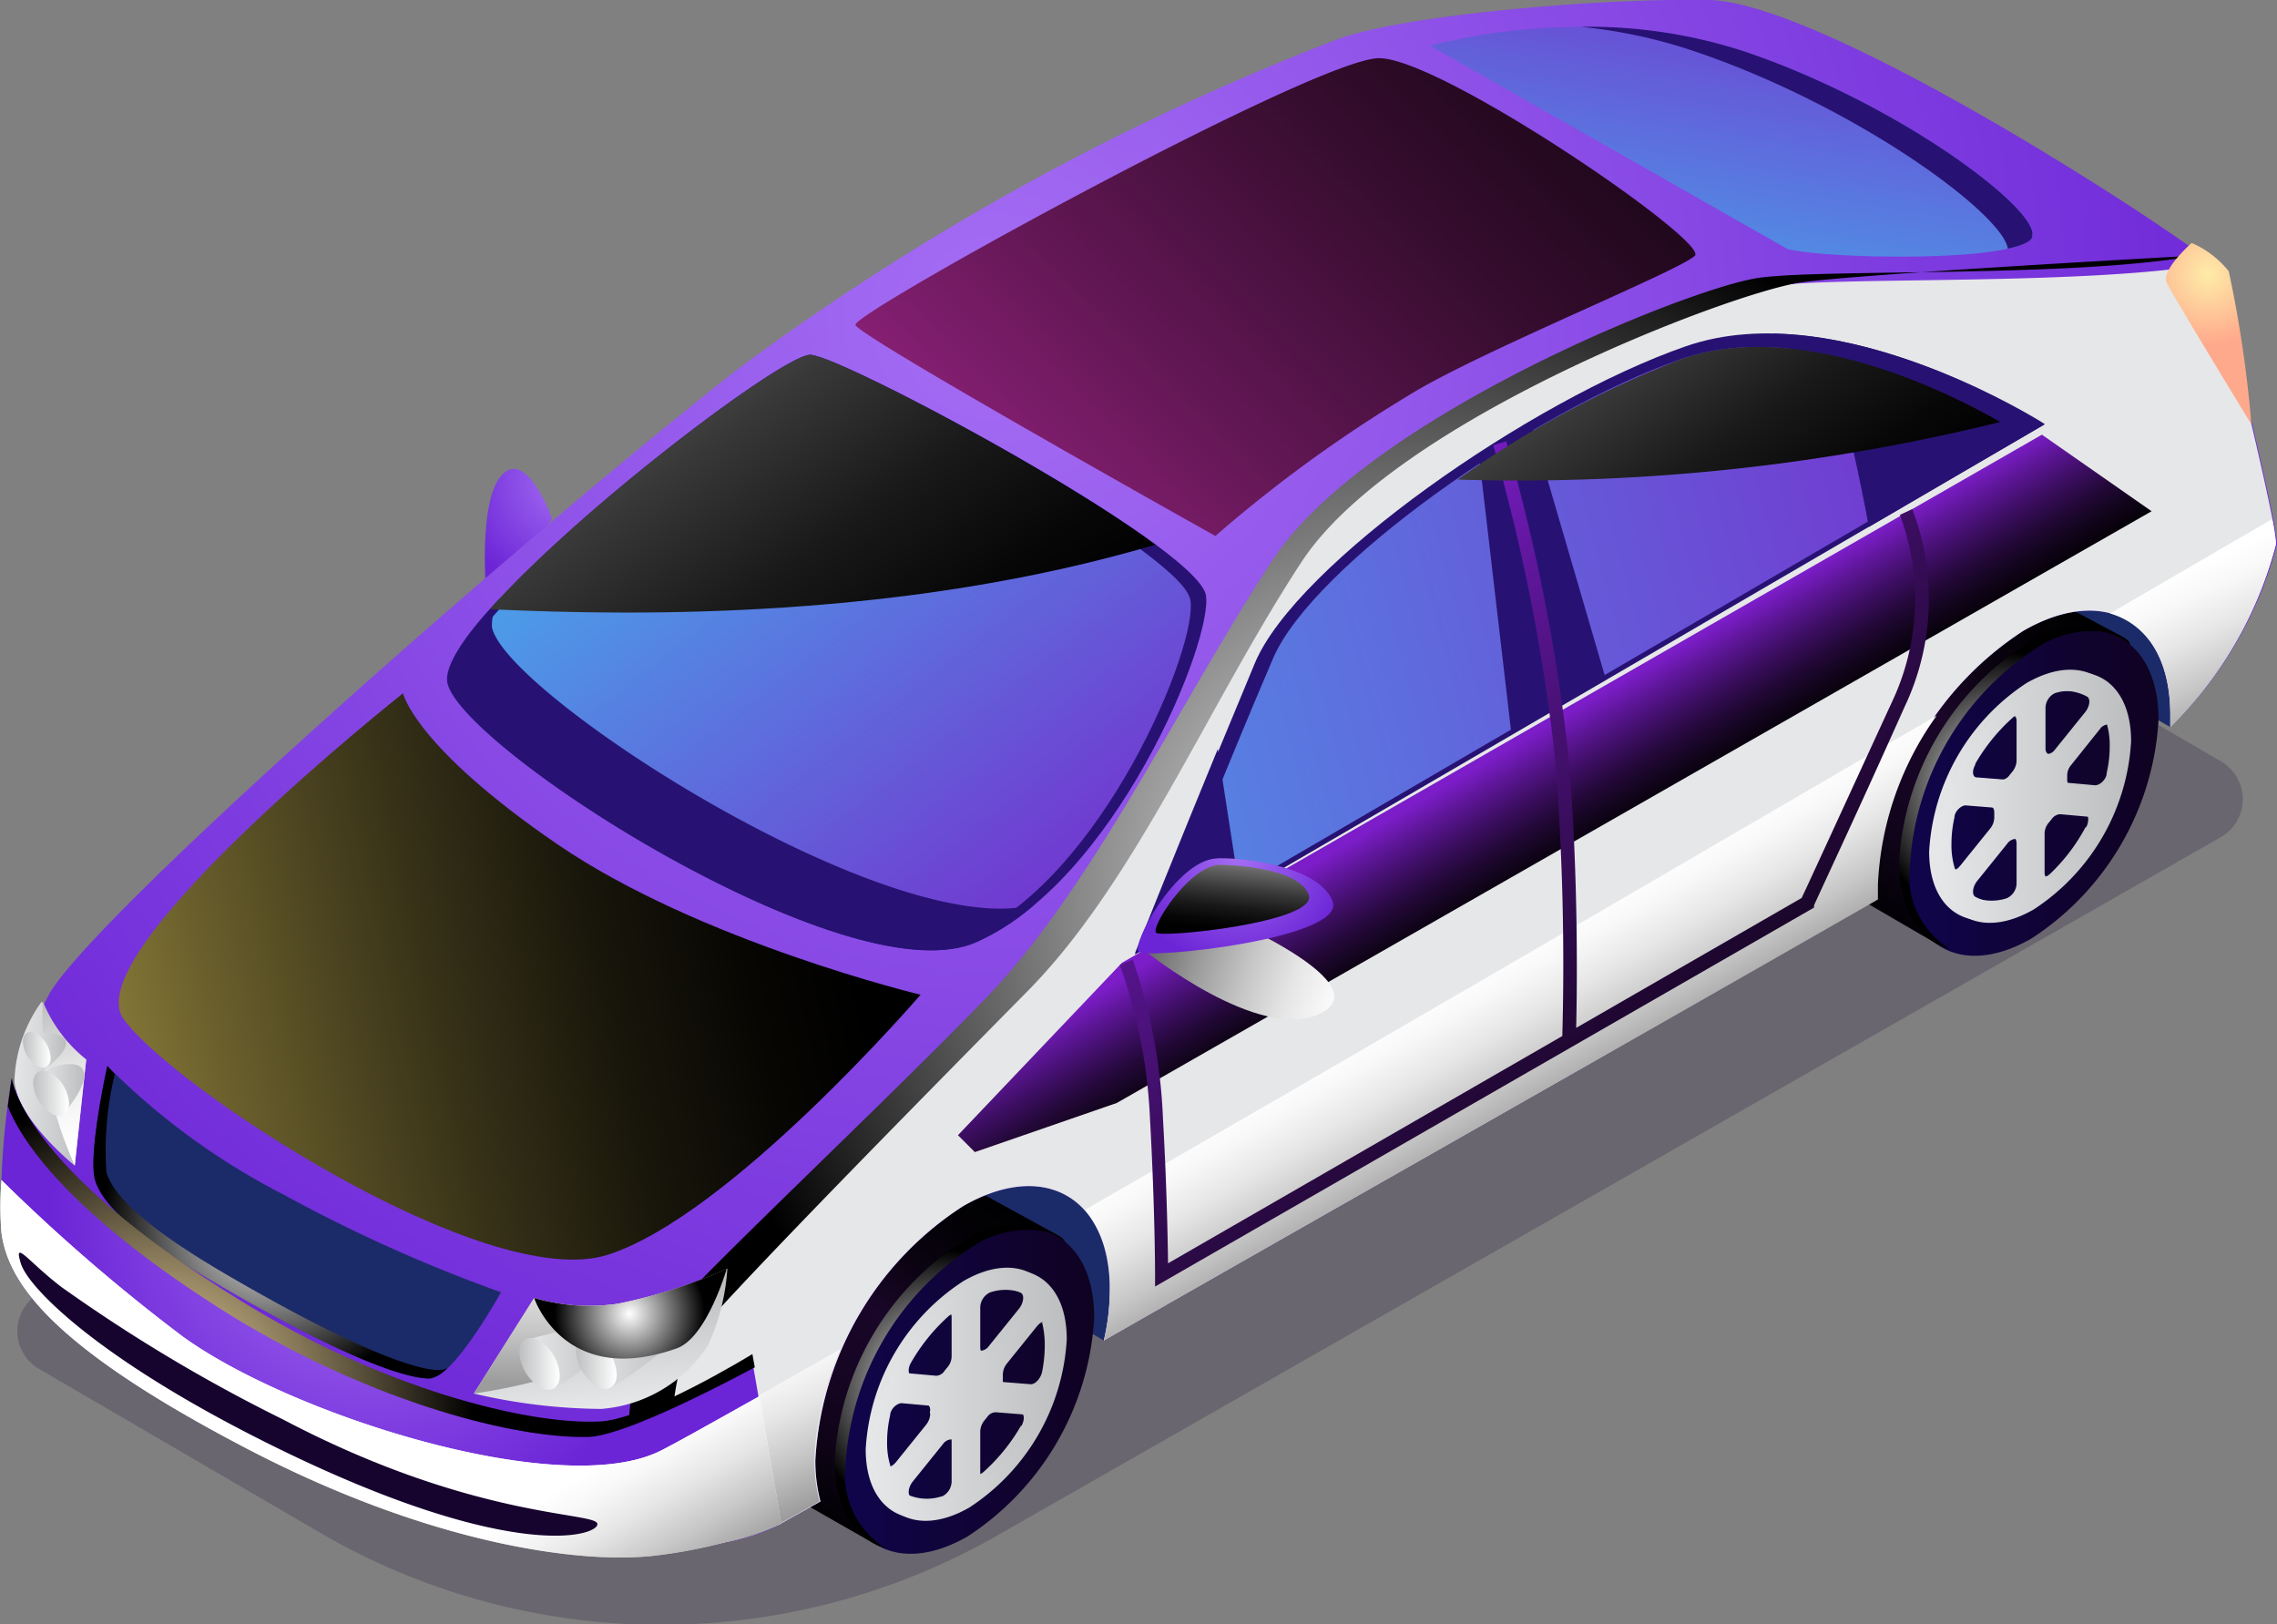 <svg xmlns="http://www.w3.org/2000/svg" xmlns:xlink="http://www.w3.org/1999/xlink" viewBox="0 0 75.54 53.88"><rect x="0" y="0" width="75.54" height="53.88" fill="#808080" stroke="none"/><defs><style>.cls-1{isolation:isolate;}.cls-2,.cls-48{fill:#16032e;}.cls-2{opacity:0.2;}.cls-3{fill:#1b2b69;}.cls-4{fill:url(#linear-gradient);}.cls-5{fill:url(#linear-gradient-2);}.cls-11,.cls-17,.cls-22,.cls-38,.cls-47,.cls-49,.cls-50,.cls-51,.cls-52,.cls-55,.cls-56,.cls-6{mix-blend-mode:screen;}.cls-6{fill:url(#Radial_Gradient_1);}.cls-12,.cls-16,.cls-24,.cls-26,.cls-39,.cls-45,.cls-46,.cls-53,.cls-7{mix-blend-mode:multiply;}.cls-7{fill:url(#linear-gradient-3);}.cls-8{fill:url(#linear-gradient-4);}.cls-9{fill:url(#linear-gradient-5);}.cls-10{fill:url(#linear-gradient-6);}.cls-11{fill:url(#Radial_Gradient_1-2);}.cls-12{fill:url(#linear-gradient-7);}.cls-13{fill:url(#linear-gradient-8);}.cls-14{fill:url(#New_Gradient_Swatch_copy_19);}.cls-15{fill:url(#New_Gradient_Swatch_copy_19-2);}.cls-16{fill:#e6e7e8;}.cls-17{fill:url(#Radial_Gradient_1-3);}.cls-18{fill:url(#New_Gradient_Swatch_copy_26);}.cls-19{fill:#271273;}.cls-20{fill:url(#New_Gradient_Swatch_copy_26-2);}.cls-21{fill:url(#New_Gradient_Swatch_copy_61);}.cls-22{fill:url(#Radial_Gradient_1-4);}.cls-23{fill:url(#linear-gradient-9);}.cls-24{fill:url(#linear-gradient-10);}.cls-25{fill:url(#linear-gradient-11);}.cls-26{fill:url(#linear-gradient-12);}.cls-27{fill:url(#New_Gradient_Swatch_copy_20);}.cls-28{fill:url(#linear-gradient-13);}.cls-29{fill:url(#linear-gradient-14);}.cls-30{fill:url(#linear-gradient-15);}.cls-31{fill:url(#linear-gradient-16);}.cls-32{fill:url(#radial-gradient);}.cls-33{fill:url(#radial-gradient-2);}.cls-34{fill:url(#linear-gradient-17);}.cls-35{fill:url(#linear-gradient-18);}.cls-36{fill:url(#linear-gradient-19);}.cls-37{fill:url(#linear-gradient-20);}.cls-38{fill:url(#linear-gradient-21);}.cls-40{fill:url(#linear-gradient-22);}.cls-41{fill:url(#linear-gradient-23);}.cls-42{fill:url(#linear-gradient-24);}.cls-43{fill:url(#New_Gradient_Swatch_copy_19-3);}.cls-44{mix-blend-mode:color-dodge;fill:url(#radial-gradient-3);}.cls-45{fill:url(#linear-gradient-25);}.cls-46{fill:url(#linear-gradient-26);}.cls-47{fill:url(#linear-gradient-27);}.cls-49{fill:url(#linear-gradient-28);}.cls-50{fill:url(#Radial_Gradient_1-5);}.cls-51{fill:url(#linear-gradient-29);}.cls-52{fill:url(#linear-gradient-30);}.cls-53{fill:url(#linear-gradient-31);}.cls-54{fill:url(#New_Gradient_Swatch_copy_19-4);}.cls-55{fill:url(#linear-gradient-32);}.cls-56{fill:url(#linear-gradient-33);}</style><linearGradient id="linear-gradient" x1="6138.36" y1="49.79" x2="6130.99" y2="39.91" gradientTransform="matrix(-1, 0, 0, 1, 6164.79, 0)" gradientUnits="userSpaceOnUse"><stop offset="0" stop-color="#010002"/><stop offset="0.03" stop-color="#030106"/><stop offset="0.19" stop-color="#0f0419"/><stop offset="0.36" stop-color="#170524"/><stop offset="0.54" stop-color="#190628"/><stop offset="0.7" stop-color="#0b0312"/><stop offset="0.86" stop-color="#030105"/><stop offset="1"/></linearGradient><linearGradient id="linear-gradient-2" x1="6128.49" y1="46.14" x2="6136.9" y2="46.14" gradientTransform="matrix(-1, 0, 0, 1, 6164.79, 0)" gradientUnits="userSpaceOnUse"><stop offset="0" stop-color="#100221"/><stop offset="1" stop-color="#10054d"/></linearGradient><radialGradient id="Radial_Gradient_1" cx="6133.56" cy="46" r="4.54" gradientTransform="matrix(-1, 0, 0, 1, 6164.79, 0)" gradientUnits="userSpaceOnUse"><stop offset="0" stop-color="#fff"/><stop offset="1"/></radialGradient><linearGradient id="linear-gradient-3" x1="6129.6" y1="46.21" x2="6136.07" y2="46.21" gradientTransform="matrix(-1, 0, 0, 1, 6164.79, 0)" gradientUnits="userSpaceOnUse"><stop offset="0" stop-color="#bcbec0"/><stop offset="1" stop-color="#e6e7e8"/></linearGradient><linearGradient id="linear-gradient-4" x1="6129.4" y1="46.29" x2="6135.87" y2="46.29" xlink:href="#linear-gradient-3"/><linearGradient id="linear-gradient-5" x1="6103.05" y1="29.95" x2="6095.68" y2="20.07" xlink:href="#linear-gradient"/><linearGradient id="linear-gradient-6" x1="6093.18" y1="26.31" x2="6101.59" y2="26.31" xlink:href="#linear-gradient-2"/><radialGradient id="Radial_Gradient_1-2" cx="6098.25" cy="26.17" r="4.54" xlink:href="#Radial_Gradient_1"/><linearGradient id="linear-gradient-7" x1="6094.29" y1="26.38" x2="6100.76" y2="26.38" xlink:href="#linear-gradient-3"/><linearGradient id="linear-gradient-8" x1="6094.09" y1="26.46" x2="6100.56" y2="26.46" xlink:href="#linear-gradient-3"/><radialGradient id="New_Gradient_Swatch_copy_19" cx="6145.95" cy="16.01" r="3.77" gradientTransform="matrix(-1, 0, 0, 1, 6164.79, 0)" gradientUnits="userSpaceOnUse"><stop offset="0" stop-color="#a56ef4"/><stop offset="1" stop-color="#6b24d6"/></radialGradient><radialGradient id="New_Gradient_Swatch_copy_19-2" cx="6131.69" cy="10.5" r="44.21" xlink:href="#New_Gradient_Swatch_copy_19"/><radialGradient id="Radial_Gradient_1-3" cx="6117.96" cy="29.75" r="23.75" xlink:href="#Radial_Gradient_1"/><linearGradient id="New_Gradient_Swatch_copy_26" x1="6105.72" y1="-5.5" x2="6109.72" y2="19.42" gradientTransform="matrix(-1, 0, 0, 1, 6164.79, 0)" gradientUnits="userSpaceOnUse"><stop offset="0.03" stop-color="#7c1dc9"/><stop offset="0.21" stop-color="#6e41d2"/><stop offset="0.62" stop-color="#4c9be8"/><stop offset="1" stop-color="#2af6ff"/></linearGradient><linearGradient id="New_Gradient_Swatch_copy_26-2" x1="6126.5" y1="35.57" x2="6151.47" y2="3.3" xlink:href="#New_Gradient_Swatch_copy_26"/><linearGradient id="New_Gradient_Swatch_copy_61" x1="6102.59" y1="17.46" x2="6134.97" y2="26.01" gradientTransform="matrix(-1, 0, 0, 1, 6164.79, 0)" gradientUnits="userSpaceOnUse"><stop offset="0" stop-color="#703ed1"/><stop offset="0.62" stop-color="#5a78e0"/><stop offset="1" stop-color="#4c9de9"/></linearGradient><radialGradient id="Radial_Gradient_1-4" cx="6155.81" cy="40.55" r="5.54" xlink:href="#Radial_Gradient_1"/><linearGradient id="linear-gradient-9" x1="6145.02" y1="42.98" x2="6144.61" y2="46.6" xlink:href="#linear-gradient-3"/><linearGradient id="linear-gradient-10" x1="6144.91" y1="45.87" x2="6144.83" y2="40.26" gradientTransform="matrix(-1, 0, 0, 1, 6164.79, 0)" gradientUnits="userSpaceOnUse"><stop offset="0" stop-color="#9c9c9c"/><stop offset="0" stop-color="#9d9d9d"/><stop offset="0.31" stop-color="#c7c7c7"/><stop offset="0.59" stop-color="#e6e6e6"/><stop offset="0.83" stop-color="#f8f8f8"/><stop offset="1" stop-color="#fff"/></linearGradient><linearGradient id="linear-gradient-11" x1="6161.96" y1="35.98" x2="6164.35" y2="35.88" xlink:href="#linear-gradient-3"/><linearGradient id="linear-gradient-12" x1="6163.43" y1="31.72" x2="6162.03" y2="38.1" xlink:href="#linear-gradient-10"/><radialGradient id="New_Gradient_Swatch_copy_20" cx="6091.52" cy="9.09" r="2.35" gradientTransform="matrix(-1, 0, 0, 1, 6164.79, 0)" gradientUnits="userSpaceOnUse"><stop offset="0" stop-color="#feeca8"/><stop offset="1" stop-color="#ffa98c"/></radialGradient><linearGradient id="linear-gradient-13" x1="6144.28" y1="45.03" x2="6147.28" y2="45.03" xlink:href="#linear-gradient-3"/><linearGradient id="linear-gradient-14" x1="-6283.24" y1="45.25" x2="-6281.9" y2="45.25" gradientTransform="translate(6300.47)" gradientUnits="userSpaceOnUse"><stop offset="0" stop-color="#bcbec0"/><stop offset="0.69" stop-color="#e9eaea"/><stop offset="1" stop-color="#fff"/></linearGradient><linearGradient id="linear-gradient-15" x1="6142.37" y1="44.99" x2="6145.39" y2="44.99" xlink:href="#linear-gradient-3"/><linearGradient id="linear-gradient-16" x1="-6281.36" y1="45.21" x2="-6280.01" y2="45.21" xlink:href="#linear-gradient-14"/><radialGradient id="radial-gradient" cx="6142.57" cy="43.94" r="1.17" gradientTransform="matrix(-1, 0, 0, 1, 6164.79, 0)" gradientUnits="userSpaceOnUse"><stop offset="0.16" stop-color="#f90"/><stop offset="0.34" stop-color="#fd9500"/><stop offset="0.52" stop-color="#f68900"/><stop offset="0.69" stop-color="#ea7600"/><stop offset="0.87" stop-color="#db5a00"/><stop offset="0.99" stop-color="#cc4100"/></radialGradient><radialGradient id="radial-gradient-2" cx="-6279.24" cy="44.13" r="0.69" gradientTransform="translate(6300.47)" xlink:href="#radial-gradient"/><linearGradient id="linear-gradient-17" x1="6162" y1="36.19" x2="6163.44" y2="36.19" xlink:href="#linear-gradient-3"/><linearGradient id="linear-gradient-18" x1="-6299.37" y1="36.26" x2="-6298.18" y2="36.26" xlink:href="#linear-gradient-14"/><linearGradient id="linear-gradient-19" x1="6162.64" y1="34.84" x2="6163.83" y2="34.84" xlink:href="#linear-gradient-3"/><linearGradient id="linear-gradient-20" x1="-6299.71" y1="34.82" x2="-6298.79" y2="34.82" xlink:href="#linear-gradient-14"/><linearGradient id="linear-gradient-21" x1="6114.7" y1="24.8" x2="6112.31" y2="28.82" gradientTransform="matrix(-1, 0, 0, 1, 6164.79, 0)" gradientUnits="userSpaceOnUse"><stop offset="0" stop-color="#7c1dc9"/><stop offset="0.17" stop-color="#5e1699"/><stop offset="0.38" stop-color="#3d0e63"/><stop offset="0.57" stop-color="#230838"/><stop offset="0.75" stop-color="#100419"/><stop offset="0.9" stop-color="#040107"/><stop offset="1"/></linearGradient><linearGradient id="linear-gradient-22" x1="6089.8" y1="23.61" x2="6092.04" y2="18.83" xlink:href="#linear-gradient-10"/><linearGradient id="linear-gradient-23" x1="6145.22" y1="53.39" x2="6147.46" y2="48.61" xlink:href="#linear-gradient-10"/><linearGradient id="linear-gradient-24" x1="6112.9" y1="36.67" x2="6115.54" y2="32.09" xlink:href="#linear-gradient-10"/><radialGradient id="New_Gradient_Swatch_copy_19-3" cx="6152.43" cy="40.32" r="10.75" xlink:href="#New_Gradient_Swatch_copy_19"/><radialGradient id="radial-gradient-3" cx="6159.5" cy="46.55" r="10.43" gradientTransform="matrix(-1, 0, 0, 1, 6164.79, 0)" gradientUnits="userSpaceOnUse"><stop offset="0" stop-color="#ffe4a7"/><stop offset="1"/></radialGradient><linearGradient id="linear-gradient-25" x1="6152.91" y1="52.1" x2="6151.88" y2="45.18" xlink:href="#linear-gradient-10"/><linearGradient id="linear-gradient-26" x1="6145.72" y1="54.91" x2="6148.26" y2="50.58" xlink:href="#linear-gradient-10"/><linearGradient id="linear-gradient-27" x1="6147.48" y1="5.18" x2="6133.96" y2="24.09" gradientTransform="matrix(-1, 0, 0, 1, 6164.79, 0)" gradientUnits="userSpaceOnUse"><stop offset="0" stop-color="#9c9c9c"/><stop offset="0.01" stop-color="#999"/><stop offset="0.26" stop-color="#636363"/><stop offset="0.49" stop-color="#383838"/><stop offset="0.7" stop-color="#191919"/><stop offset="0.88" stop-color="#070707"/><stop offset="1"/></linearGradient><linearGradient id="linear-gradient-28" x1="6170.9" y1="37.38" x2="6136.89" y2="29.82" gradientTransform="matrix(-1, 0, 0, 1, 6164.79, 0)" gradientUnits="userSpaceOnUse"><stop offset="0" stop-color="#e0c95e"/><stop offset="0.01" stop-color="#dcc55c"/><stop offset="0.22" stop-color="#9a8a41"/><stop offset="0.42" stop-color="#635929"/><stop offset="0.6" stop-color="#383218"/><stop offset="0.76" stop-color="#19170b"/><stop offset="0.9" stop-color="#070603"/><stop offset="1"/></linearGradient><radialGradient id="Radial_Gradient_1-5" cx="6143.88" cy="43.58" r="2.49" xlink:href="#Radial_Gradient_1"/><linearGradient id="linear-gradient-29" x1="6135.43" y1="22.66" x2="6105.4" y2="-7.59" gradientTransform="matrix(-1, 0, 0, 1, 6164.79, 0)" gradientUnits="userSpaceOnUse"><stop offset="0" stop-color="#b4299a"/><stop offset="0.1" stop-color="#992383"/><stop offset="0.33" stop-color="#631755"/><stop offset="0.54" stop-color="#380d30"/><stop offset="0.73" stop-color="#190616"/><stop offset="0.89" stop-color="#070206"/><stop offset="1"/></linearGradient><linearGradient id="linear-gradient-30" x1="6122.49" y1="19.39" x2="6103.25" y2="42.74" xlink:href="#linear-gradient-21"/><linearGradient id="linear-gradient-31" x1="6126.49" y1="31.1" x2="6119.77" y2="33.2" gradientTransform="matrix(-1, 0, 0, 1, 6164.79, 0)" gradientUnits="userSpaceOnUse"><stop offset="0" stop-color="#696969"/><stop offset="0.24" stop-color="#9c9c9c"/><stop offset="0.48" stop-color="#c7c7c7"/><stop offset="0.69" stop-color="#e6e6e6"/><stop offset="0.87" stop-color="#f8f8f8"/><stop offset="1" stop-color="#fff"/></linearGradient><radialGradient id="New_Gradient_Swatch_copy_19-4" cx="6123.69" cy="28.42" r="3.73" xlink:href="#New_Gradient_Swatch_copy_19"/><linearGradient id="linear-gradient-32" x1="6123.63" y1="28.18" x2="6123.93" y2="30.9" xlink:href="#linear-gradient-27"/><linearGradient id="linear-gradient-33" x1="6114.66" y1="4.87" x2="6104.63" y2="18.91" xlink:href="#linear-gradient-27"/></defs><g class="cls-1"><g id="Layer_2" data-name="Layer 2"><g id="Layer_1-2" data-name="Layer 1"><path class="cls-2" d="M73.68,27.77,33.1,50.93a22.47,22.47,0,0,1-22.34,0L1.29,45.41a1.45,1.45,0,0,1,0-2.5L52.05,13.5a1.42,1.42,0,0,1,1.45,0L73.7,25.27A1.45,1.45,0,0,1,73.68,27.77Z"/><path class="cls-3" d="M72,24.12,67.2,21.38l2.16-2.83s3.53,3.42,3.42,3.7S72,24.12,72,24.12Z"/><path class="cls-3" d="M36.62,44.47l-7.26-4.23s5-2.58,5.21-2.58,3.25,2,3.25,2Z"/><path class="cls-4" d="M25.46,47.19a3,3,0,0,0,1.18,2.67L29,51.21c.75.42.27-.54,1.42-1.21a9.28,9.28,0,0,0,4.21-7.25c0-1.32,1.21-1.33.47-1.77l-2.48-1.36a3,3,0,0,0-2.93.32A9.27,9.27,0,0,0,25.46,47.19Z"/><path class="cls-5" d="M27.89,48.57c0,2.66,1.88,3.74,4.21,2.4a9.27,9.27,0,0,0,4.2-7.25c0-2.67-1.88-3.74-4.2-2.4A9.25,9.25,0,0,0,27.89,48.57Z"/><path class="cls-6" d="M31.89,41.22a3,3,0,0,1,2.88-.35,3.3,3.3,0,0,0-2.51.49,9.28,9.28,0,0,0-4.21,7.25,2.85,2.85,0,0,0,1.33,2.75c-1-.29-1.69-1.31-1.69-2.89A9.27,9.27,0,0,1,31.89,41.22Z"/><path class="cls-7" d="M28.72,48.08c0,2.05,1.45,2.88,3.24,1.85a7.16,7.16,0,0,0,3.23-5.59c0-2.05-1.45-2.87-3.23-1.84A7.12,7.12,0,0,0,28.72,48.08Zm2.14-1.29a.18.18,0,0,0,0,.12.61.61,0,0,1-.14.36l-1,1.24c-.16.19-.35.21-.4,0a2.93,2.93,0,0,1-.09-.76,4.46,4.46,0,0,1,.09-.88c.05-.22.24-.42.4-.41l1,.09C30.81,46.6,30.86,46.67,30.86,46.79ZM30,45.13a6.08,6.08,0,0,1,1.24-1.54c.17-.15.33-.1.33.11V45a.56.56,0,0,1-.14.36l-.09.11a.35.35,0,0,1-.28.17l-1-.09C29.93,45.56,29.9,45.34,30,45.13Zm2.63-2.34a1.62,1.62,0,0,1,1.24.1c.12.07.09.33-.06.52l-1,1.24a.36.36,0,0,1-.28.16h-.09c-.09,0-.14-.08-.14-.2V43.28A.54.54,0,0,1,32.65,42.79Zm1.94,1.08a3,3,0,0,1,.09.77,4.53,4.53,0,0,1-.09.88c-.05.22-.24.42-.39.4l-1-.08c-.08,0-.14-.08-.13-.2v-.12a.59.59,0,0,1,.13-.36l1-1.24C34.35,43.73,34.54,43.71,34.59,43.87Zm-.7,3.43a6.21,6.21,0,0,1-1.24,1.53c-.17.15-.33.1-.33-.1V47.4a.61.61,0,0,1,.14-.36l.09-.11a.33.33,0,0,1,.28-.16l1,.08C34,46.87,34,47.09,33.89,47.3Zm-2.63,2.34A1.57,1.57,0,0,1,30,49.53c-.12-.07-.09-.32.06-.51l1-1.24a.36.36,0,0,1,.28-.16h.09c.09,0,.14.08.14.19v1.33A.56.56,0,0,1,31.26,49.64Z"/><path class="cls-8" d="M28.92,48.16c0,2.05,1.45,2.88,3.24,1.85a7.14,7.14,0,0,0,3.23-5.58c0-2.06-1.45-2.88-3.23-1.85A7.12,7.12,0,0,0,28.92,48.16Zm2.14-1.29V47a.61.61,0,0,1-.14.36l-1,1.24c-.15.19-.35.21-.39,0a2.54,2.54,0,0,1-.1-.76,3.83,3.83,0,0,1,.1-.88c0-.22.24-.42.39-.41l1,.09C31,46.68,31.06,46.75,31.06,46.87Zm-.84-1.66a6.26,6.26,0,0,1,1.24-1.54c.17-.15.33-.1.33.11V45.1a.56.56,0,0,1-.14.36l-.09.11a.35.35,0,0,1-.28.17l-1-.09C30.13,45.64,30.1,45.42,30.22,45.21Zm2.64-2.34a1.59,1.59,0,0,1,1.23.1c.12.07.09.33-.06.52l-1,1.24a.35.35,0,0,1-.28.16h-.09c-.09,0-.14-.08-.14-.2V43.36A.56.56,0,0,1,32.86,42.87ZM34.79,44a3,3,0,0,1,.09.77,4.53,4.53,0,0,1-.09.88c0,.22-.24.42-.39.4l-1-.08c-.08,0-.14-.08-.13-.2V45.6a.59.59,0,0,1,.13-.36l1-1.24C34.55,43.81,34.74,43.79,34.79,44Zm-.7,3.43a6.17,6.17,0,0,1-1.23,1.53c-.17.15-.34.1-.34-.1V47.48a.61.61,0,0,1,.14-.36l.09-.11a.35.35,0,0,1,.28-.16l1,.08C34.18,47,34.21,47.17,34.09,47.38Zm-2.63,2.34a1.57,1.57,0,0,1-1.24-.11c-.12-.07-.09-.32.06-.51l1-1.24a.36.36,0,0,1,.28-.16h.09c.09,0,.14.08.14.19v1.33A.56.56,0,0,1,31.46,49.72Z"/><path class="cls-9" d="M60.77,27.35A3,3,0,0,0,62,30l2.32,1.35c.76.42.28-.54,1.43-1.21a9.25,9.25,0,0,0,4.2-7.24c0-1.32,1.22-1.33.48-1.77L67.9,19.78A3,3,0,0,0,65,20.1,9.27,9.27,0,0,0,60.77,27.35Z"/><path class="cls-10" d="M63.2,28.73c0,2.67,1.88,3.74,4.2,2.4a9.28,9.28,0,0,0,4.21-7.25c0-2.66-1.89-3.73-4.21-2.39A9.25,9.25,0,0,0,63.2,28.73Z"/><path class="cls-11" d="M67.2,21.38A3.07,3.07,0,0,1,70.08,21a3.34,3.34,0,0,0-2.52.5,9.25,9.25,0,0,0-4.2,7.24,2.84,2.84,0,0,0,1.33,2.75c-1-.28-1.69-1.3-1.69-2.89A9.27,9.27,0,0,1,67.2,21.38Z"/><path class="cls-12" d="M64,28.25c0,2.05,1.45,2.87,3.23,1.84a7.12,7.12,0,0,0,3.24-5.58c0-2.05-1.45-2.88-3.24-1.85A7.16,7.16,0,0,0,64,28.25ZM66.16,27v.12a.59.59,0,0,1-.13.36l-1,1.24c-.15.19-.34.21-.39,0a3,3,0,0,1-.09-.77,4.53,4.53,0,0,1,.09-.88c.05-.22.24-.42.39-.4l1,.08C66.11,26.76,66.17,26.83,66.16,27Zm-.83-1.66a6.21,6.21,0,0,1,1.24-1.53c.16-.15.33-.1.33.1v1.33a.61.61,0,0,1-.14.36l-.09.11a.35.35,0,0,1-.28.16l-1-.08C65.24,25.72,65.21,25.5,65.33,25.29ZM68,23a1.57,1.57,0,0,1,1.24.11c.12.07.09.32-.06.51l-1,1.24a.36.36,0,0,1-.28.16h-.09c-.09,0-.14-.08-.14-.19V23.44A.56.56,0,0,1,68,23ZM69.89,24a2.54,2.54,0,0,1,.1.76,3.83,3.83,0,0,1-.1.88c0,.22-.24.42-.39.41l-1-.09c-.09,0-.14-.08-.14-.2s0,0,0-.06,0,0,0-.06a.56.56,0,0,1,.14-.35l1-1.25C69.65,23.89,69.85,23.87,69.89,24Zm-.69,3.42A6.08,6.08,0,0,1,68,29c-.17.15-.33.1-.33-.11V27.57a.56.56,0,0,1,.14-.36l.09-.11a.35.35,0,0,1,.28-.17l1,.09C69.29,27,69.32,27.25,69.2,27.46ZM66.57,29.8a1.62,1.62,0,0,1-1.24-.1c-.12-.07-.09-.33.06-.52l1-1.24a.36.36,0,0,1,.28-.16h.09c.09,0,.14.08.14.2v1.32A.55.55,0,0,1,66.57,29.8Z"/><path class="cls-13" d="M64.23,28.33c0,2.05,1.45,2.87,3.24,1.84a7.14,7.14,0,0,0,3.23-5.58c0-2.05-1.45-2.88-3.23-1.85A7.16,7.16,0,0,0,64.23,28.33ZM66.37,27a.18.18,0,0,0,0,.12.61.61,0,0,1-.14.36l-1,1.24c-.15.19-.35.22-.39.05a2.61,2.61,0,0,1-.1-.77,3.9,3.9,0,0,1,.1-.88c0-.21.24-.42.39-.4l1,.08C66.32,26.84,66.37,26.92,66.37,27Zm-.84-1.66a6.21,6.21,0,0,1,1.24-1.53c.17-.15.33-.1.33.1v1.33a.61.61,0,0,1-.14.36l-.09.11a.33.33,0,0,1-.28.16l-1-.08C65.44,25.8,65.41,25.58,65.53,25.37ZM68.16,23a1.57,1.57,0,0,1,1.24.11c.12.07.09.32-.06.51l-1,1.25a.38.38,0,0,1-.28.15H68c-.09,0-.14-.08-.14-.19V23.52A.56.56,0,0,1,68.16,23Zm1.94,1.09a2.93,2.93,0,0,1,.09.76,4.46,4.46,0,0,1-.09.88c0,.22-.24.42-.39.41l-1-.09c-.08,0-.14-.08-.13-.2v-.12a.54.54,0,0,1,.13-.35l1-1.25C69.86,24,70.05,24,70.1,24.12Zm-.7,3.42a6.08,6.08,0,0,1-1.24,1.54c-.17.15-.33.1-.33-.1V27.65a.56.56,0,0,1,.14-.36l.09-.11a.38.38,0,0,1,.28-.17l1,.09C69.49,27.11,69.52,27.33,69.4,27.54Zm-2.63,2.34a1.57,1.57,0,0,1-1.24-.1c-.12-.07-.09-.33.06-.52l1-1.24a.36.36,0,0,1,.28-.16H67c.09,0,.14.08.14.2v1.32A.54.54,0,0,1,66.77,29.88Z"/><path class="cls-14" d="M18.32,17.21s-.86-2.4-1.7-1.42-.44,4.56-.44,4.56Z"/><path class="cls-15" d="M1.62,33C3,30.49,17,18.11,24.43,12.28a83.83,83.83,0,0,1,20-11C46.79.45,53.37-.07,56.7,0c3.85.09,15.22,7.5,16.72,8.76,0,0,2.12,8.4,2.12,9.3A13.17,13.17,0,0,1,72,24.12c0-.14,0-.27,0-.41,0-3.09-2.18-4.34-4.88-2.78a10.78,10.78,0,0,0-4.88,8.42c0,.17,0,.33,0,.49C54.82,34.13,44.44,40,36.62,44.47a7.46,7.46,0,0,0,.2-1.67c0-3.09-2.19-4.34-4.88-2.78a10.73,10.73,0,0,0-4.89,8.42,5.24,5.24,0,0,0,.17,1.37l-1.32.74c-4,2.23-12-1-19.85-5.38C-1.57,40.92.28,35.53,1.62,33Z"/><path class="cls-16" d="M33.28,33.4c3.58-3.64,6-9.52,9.08-14.23S56.59,9.81,58.88,9.48c2.11-.31,10.49,0,14.51-.74l0,0s2.12,8.4,2.12,9.3A13.17,13.17,0,0,1,72,24.12c0-.14,0-.27,0-.41,0-3.09-2.18-4.34-4.88-2.78a10.78,10.78,0,0,0-4.88,8.42c0,.17,0,.33,0,.49C54.82,34.13,44.44,40,36.62,44.47a7.46,7.46,0,0,0,.2-1.67c0-3.09-2.19-4.34-4.88-2.78a10.73,10.73,0,0,0-4.89,8.42,5.24,5.24,0,0,0,.17,1.37l-1.32.74a7.44,7.44,0,0,1-4.39.66c-.2-2.3-.29-5.63.73-6.83C23.87,42.48,29.69,37,33.28,33.4Z"/><path class="cls-17" d="M21.69,44.13c1.62-1.91,7.45-7.34,11-11s6.44-9.83,9.52-14.54S56,9.56,58.33,9.22c2.1-.31,10.49,0,14.5-.74,0,0-11.19.61-13.08.89-2.3.33-13.49,4.57-16.57,9.27S37.69,29.23,34.1,32.87s-9.37,9.5-11,11.41c-1,1.18-.93,4.43-.73,6.73A11.64,11.64,0,0,1,21,51C20.75,48.65,20.66,45.32,21.69,44.13Z"/><path class="cls-18" d="M59.3,8.26,47.45,1.52a19.38,19.38,0,0,1,10.43.19C63,3.44,67.64,6.94,67.42,7.83S60.58,8.6,59.3,8.26Z"/><path class="cls-19" d="M56.15,1.68a16.91,16.91,0,0,0-3.7-.79,16.61,16.61,0,0,1,5.43.82C63,3.44,67.64,6.94,67.42,7.83c0,.18-.35.32-.81.42C66.45,7.1,61.58,3.5,56.15,1.68Z"/><path class="cls-19" d="M40,19.71C39.53,18,28,11.83,26.89,11.77s-12.44,8.75-12,10.87S28,33,32.25,31.3C36.94,29.4,40.31,21.15,40,19.71Z"/><path class="cls-20" d="M39.48,19.86c-.41-1.66-11.61-7.66-12.7-7.71s-12.09,8.5-11.71,10.57S27.87,32.79,32,31.13C36.55,29.28,39.83,21.27,39.48,19.86Z"/><path class="cls-19" d="M16.63,19.8a1.62,1.62,0,0,0-.31,1c.4,2.19,13.21,10.49,18,9.21a7.69,7.69,0,0,1-2,1.28C28,33,15.24,24.77,14.84,22.64,14.74,22.07,15.47,21,16.63,19.8Z"/><path class="cls-19" d="M37.65,31.67,67.81,14.09s-6.74-4.39-11.89-2.6S43,18.72,41.63,22,37.65,31.67,37.65,31.67Z"/><path class="cls-21" d="M38.47,31,67,14.37s-6.37-4.15-11.25-2.45-12.18,6.83-13.51,9.91S38.47,31,38.47,31Z"/><path class="cls-3" d="M16.62,42.87s-1.56,2.83-2.35,2.86-2.88-.7-7-3.11C4.6,41.08,3.42,40,3.16,39.17s.4-3.81.4-3.81a23,23,0,0,0,5.83,4.26A50.47,50.47,0,0,0,16.62,42.87Z"/><path class="cls-22" d="M3.56,35.36s.08.1.25.27a10.69,10.69,0,0,0-.28,3.26c.26.84,1.43,1.91,4.08,3.45,4.15,2.41,6.23,3.14,7,3.11a.55.55,0,0,0,.23-.07,1.07,1.07,0,0,1-.59.35c-.8,0-2.88-.7-7-3.11C4.6,41.08,3.42,40,3.16,39.17S3.56,35.36,3.56,35.36Z"/><path class="cls-23" d="M17.72,43.06l-2,3.17a19,19,0,0,0,4.22.51,4.64,4.64,0,0,0,3.55-2.11,7.2,7.2,0,0,0,.64-2.54,17,17,0,0,1-3.62,1.16A6.57,6.57,0,0,1,17.72,43.06Z"/><path class="cls-24" d="M17.72,43.06l-2,3.17a18.61,18.61,0,0,0,5.18-1.53,9,9,0,0,0,3.23-2.61,17,17,0,0,1-3.62,1.16A6.57,6.57,0,0,1,17.72,43.06Z"/><path class="cls-25" d="M2.86,35.15l-.38,3.52s-1.91-1.53-2-2.8a4.69,4.69,0,0,1,.91-2.65A4.78,4.78,0,0,0,2.86,35.15Z"/><path class="cls-26" d="M2.86,35.15l-.38,3.52a13.89,13.89,0,0,1-1-3.31,16.48,16.48,0,0,1-.06-2.14A4.78,4.78,0,0,0,2.86,35.15Z"/><path class="cls-27" d="M72.71,8.06A3.19,3.19,0,0,1,73.94,9a39.58,39.58,0,0,1,.75,5.08s-2.61-4.28-2.81-4.7S72.71,8.06,72.71,8.06Z"/><path class="cls-28" d="M17.51,44.44l.8,1.68s2.43-1.5,2.18-2S17.51,44.44,17.51,44.44Z"/><path class="cls-29" d="M18.57,45.63c0,.43-.3.6-.67.38a1.47,1.47,0,0,1-.67-1.15c0-.43.3-.6.67-.38A1.47,1.47,0,0,1,18.57,45.63Z"/><path class="cls-30" d="M19.4,44.39l.8,1.7s2.45-1.51,2.2-2S19.4,44.39,19.4,44.39Z"/><path class="cls-31" d="M20.46,45.6c0,.42-.3.6-.67.38a1.47,1.47,0,0,1-.68-1.16c0-.43.3-.61.68-.39A1.5,1.5,0,0,1,20.46,45.6Z"/><path class="cls-32" d="M20.89,43.41l.71,1.5s2.15-1.34,1.94-1.8S20.89,43.41,20.89,43.41Z"/><path class="cls-33" d="M21.83,44.47c0,.38-.27.53-.6.34a1.3,1.3,0,0,1-.59-1c0-.37.26-.53.59-.34A1.35,1.35,0,0,1,21.83,44.47Z"/><path class="cls-34" d="M1.35,35.54,2.06,37s.91-1,.7-1.49S1.35,35.54,1.35,35.54Z"/><path class="cls-35" d="M2.29,36.6c0,.38-.26.53-.59.34a1.31,1.31,0,0,1-.6-1c0-.38.27-.53.6-.34A1.3,1.3,0,0,1,2.29,36.6Z"/><path class="cls-36" d="M1,34.27l.54,1.15s.79-.56.63-.91S1,34.27,1,34.27Z"/><path class="cls-37" d="M1.68,35.09c0,.29-.2.41-.46.26a1,1,0,0,1-.46-.79c0-.29.21-.41.46-.26A1,1,0,0,1,1.68,35.09Z"/><polygon class="cls-38" points="67.74 14.42 37.22 31.94 31.78 37.66 32.34 38.22 37.05 36.59 71.38 16.96 67.74 14.42"/><g class="cls-39"><path class="cls-40" d="M72,24.12c0-.14,0-.27,0-.41,0-1.85-.78-3-2-3.36l5.38-3.13a5.75,5.75,0,0,1,.12.85A13.17,13.17,0,0,1,72,24.12Z"/><path class="cls-41" d="M.89,40A54.51,54.51,0,0,0,6,44.33c3.59,2.61,12.51,5.44,15.84,3.81.6-.3,2.82-1.55,6.05-3.39a9.33,9.33,0,0,0-.87,3.69,5.24,5.24,0,0,0,.17,1.37l-1.32.74c-4,2.23-12-1-19.85-5.38C3.11,43.53,1.58,41.72.89,40Z"/><path class="cls-42" d="M36.62,44.47a7.46,7.46,0,0,0,.2-1.67A3.85,3.85,0,0,0,36,40.13c8.72-5,19.77-11.46,28.25-16.39a10.39,10.39,0,0,0-1.95,5.61c0,.17,0,.33,0,.49C54.82,34.13,44.44,40,36.62,44.47Z"/></g><path class="cls-43" d="M24.93,45s-3.64,2.2-5.15,2.24c-2.36.05-7.07-1.1-11.81-4C.65,38.65.39,35.76.39,35.76a25.6,25.6,0,0,0-.34,5.15C.28,42.57,1.73,44.68,8.12,48c6.15,3.22,11.15,3.86,13.56,3.58a16.64,16.64,0,0,0,4.22-1.06Z"/><path class="cls-44" d="M19.51,47.67c-2.35.06-7.06-1.1-11.8-4C2.09,40.18.63,37.67.26,36.7c.07-.57.13-.94.13-.94S.65,38.65,8,43.16c4.74,2.93,9.45,4.08,11.81,4,1.51,0,5.15-2.24,5.15-2.24l.08.44C23.4,46.24,20.57,47.65,19.51,47.67Z"/><path class="cls-45" d="M.05,40.91a11.08,11.08,0,0,1,0-1.76,60.14,60.14,0,0,0,6,5.18c3.59,2.61,12.51,5.44,15.84,3.81.41-.2,1.57-.85,3.3-1.82l.73,4.23a16.64,16.64,0,0,1-4.22,1.06c-2.41.28-7.41-.36-13.56-3.58C1.73,44.68.28,42.57.05,40.91Z"/><path class="cls-46" d="M.05,40.91a11.08,11.08,0,0,1,0-1.76,60.14,60.14,0,0,0,6,5.18c3.59,2.61,12.51,5.44,15.84,3.81.41-.2,1.57-.85,3.3-1.82l.73,4.23a16.64,16.64,0,0,1-4.22,1.06c-2.41.28-7.41-.36-13.56-3.58C1.73,44.68.28,42.57.05,40.91Z"/><path class="cls-19" d="M41.14,29.63l-3.49,2s1.44-3.6,2.75-6.78Z"/><path class="cls-19" d="M58.84,11.07c4.47.09,9,3,9,3L62,17.48c-.13-.71-.32-1.66-.53-2.59C61.13,13.43,59.49,11.7,58.84,11.07Z"/><path class="cls-47" d="M38.33,18.07c-8.29,2.45-17,2.38-22.08,2.14,3-3.37,9.79-8.48,10.64-8.44S35,15.61,38.33,18.07Z"/><path class="cls-48" d="M8.94,47.91c-5.64-2.8-8-5.18-8.25-6s.24-.06,1.34.78a53.27,53.27,0,0,0,7.36,4.4c6.19,3.26,10.24,3.07,10.42,3.44S17.18,52,8.94,47.91Z"/><path class="cls-49" d="M13.37,23S2.54,31.57,4.09,33.79s12,9.12,16.06,7.84S30.54,33,30.54,33,23.21,31.24,18.48,28,13.37,23,13.37,23Z"/><path class="cls-50" d="M17.72,43.06s1,3,4.73,1.67c1-.35,1.66-2.64,1.66-2.64a17,17,0,0,1-3.62,1.16A6.57,6.57,0,0,1,17.72,43.06Z"/><path class="cls-51" d="M40.32,17.78s-11.82-6.61-11.94-7,15.3-8.85,17.37-8.85S56.68,8,56.23,8.48s-7.3,3.25-9.52,4.65A45.82,45.82,0,0,0,40.32,17.78Z"/><polygon class="cls-19" points="53.28 22.55 50.14 24.34 49.06 15.08 50.78 14 53.28 22.55"/><path class="cls-52" d="M37.58,31.84a18.1,18.1,0,0,1,1,5.23c.13,2.3.16,4.09.17,4.84l13.08-7.54a86.45,86.45,0,0,0-.23-9.11,62.46,62.46,0,0,0-2.06-10.49l.43-.13a62.3,62.3,0,0,1,2.08,10.58c.32,3.94.27,7.59.24,8.88l7.48-4.31c.22-.46,1.53-3.32,3-6.51a8,8,0,0,0,.26-6.2l.41-.19a8.34,8.34,0,0,1-.26,6.57c-1.55,3.48-3,6.55-3,6.58l0,.07L38.32,42.68v-.39s0-2.16-.17-5.2a17.36,17.36,0,0,0-1-5.08Z"/><path class="cls-53" d="M37.93,31.5s3.89,3.16,5.91,2.1S40,30.15,40,30.15Z"/><path class="cls-54" d="M40.32,28.48c.59-.06,3.42.18,3.89,1.42S38,31.84,37.77,31.57,39,28.6,40.32,28.48Z"/><path class="cls-55" d="M40.42,28.69c.47,0,2.69.1,3,1s-4.9,1.44-5.07,1.25S39.41,28.79,40.42,28.69Z"/><path class="cls-56" d="M66.36,14a66.71,66.71,0,0,1-18,1.91,33.52,33.52,0,0,1,7.43-4C59.69,10.55,64.63,13,66.36,14Z"/></g></g></g></svg>